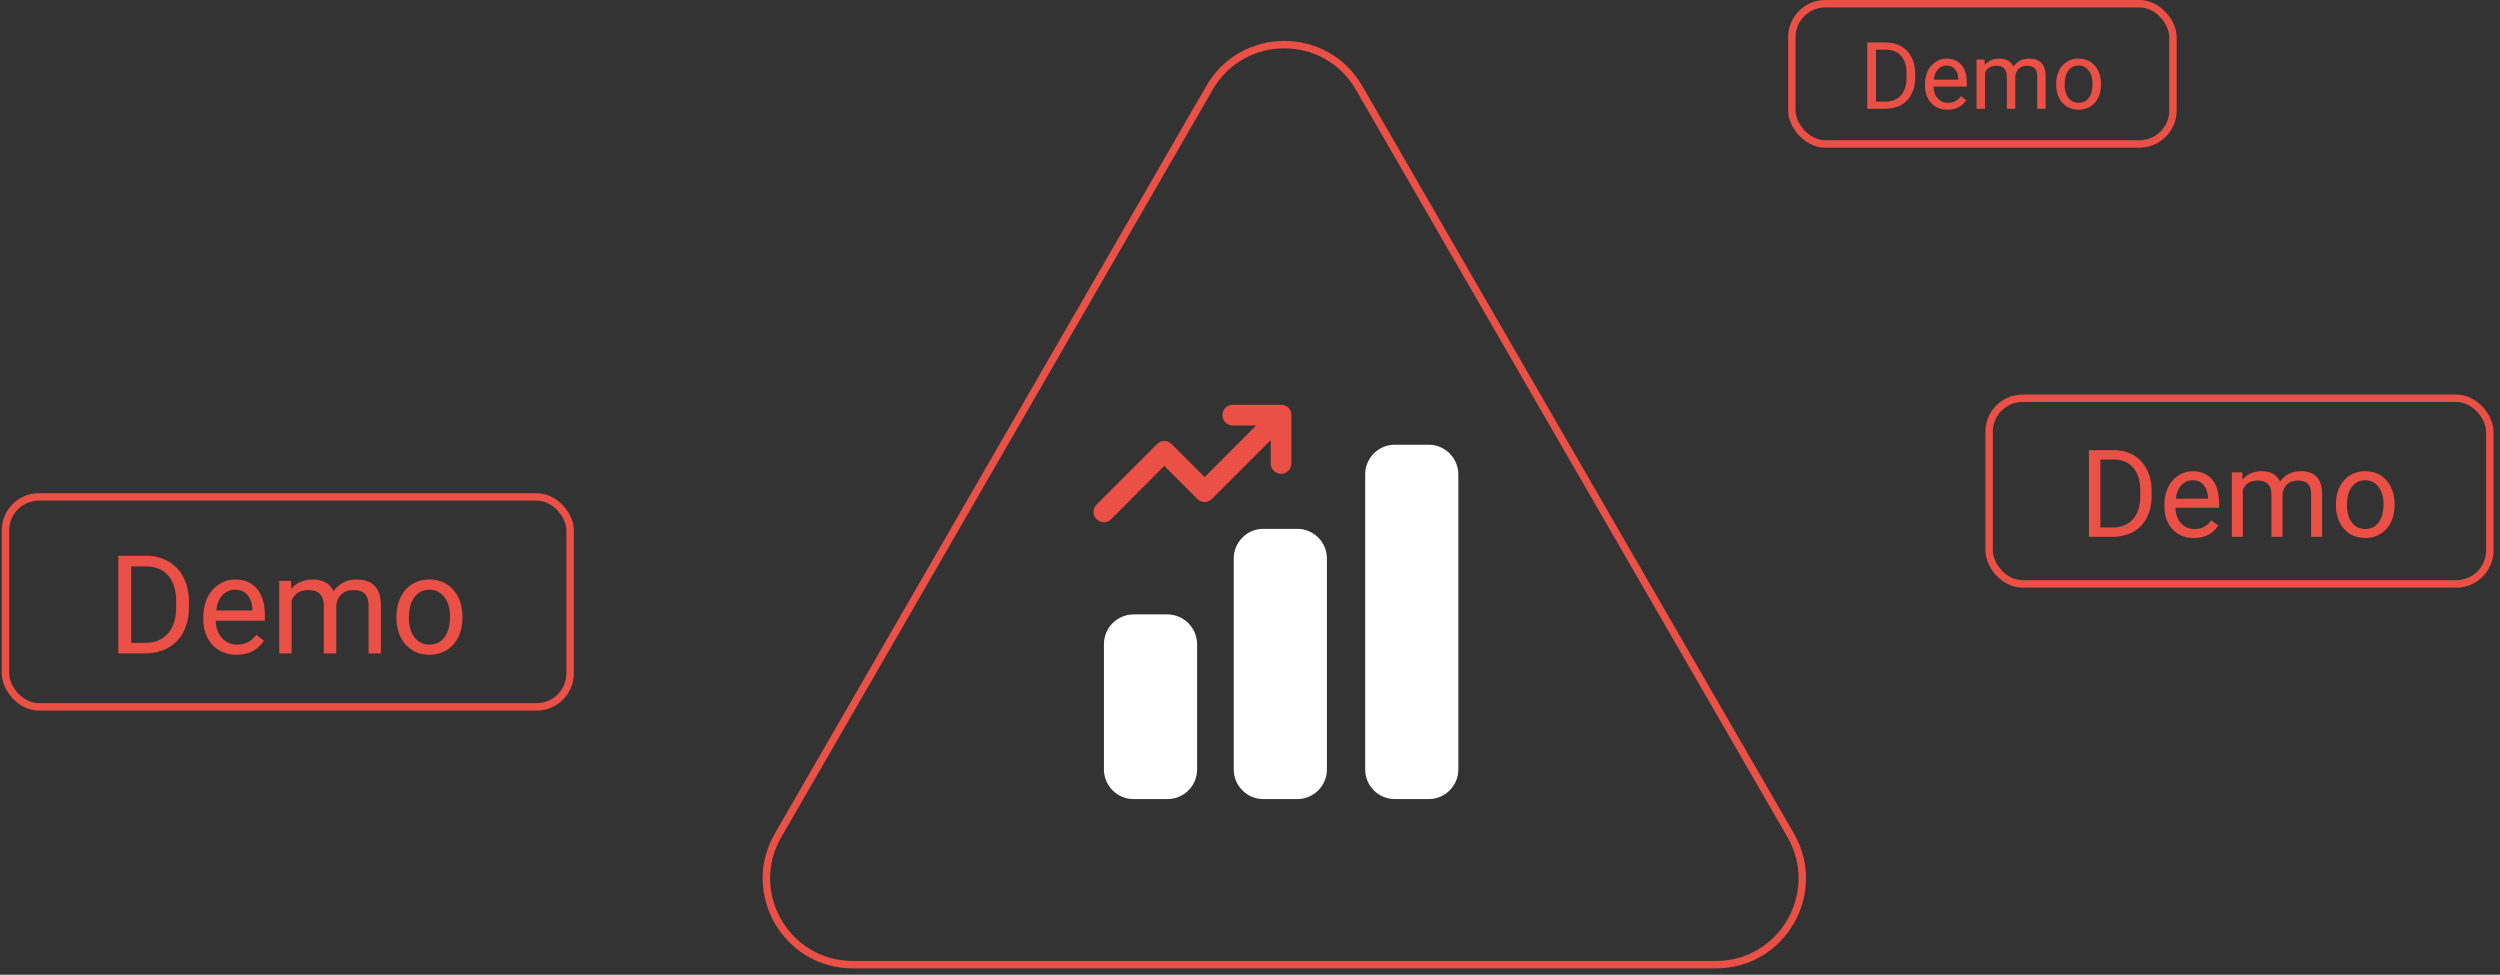 <svg width="336" height="131" viewBox="0 0 336 131" fill="none" xmlns="http://www.w3.org/2000/svg">
<rect x="0" y="0" width="336" height="131" fill="#333333" stroke="none"/>
<path d="M162.568 11.788L104.573 112.268C100.102 119.986 105.697 129.651 114.613 129.651L230.629 129.651C239.545 129.651 245.115 119.986 240.669 112.268L182.649 11.788C178.178 4.07 167.039 4.07 162.568 11.788Z" stroke="#EA5045" stroke-miterlimit="10"/>
<path fill-rule="evenodd" clip-rule="evenodd" d="M156.894 82.578H152.346C150.16 82.578 148.371 84.367 148.371 86.553V103.422C148.371 105.608 150.16 107.396 152.346 107.396H156.916C159.102 107.396 160.891 105.608 160.891 103.422V86.553C160.868 84.367 159.08 82.578 156.894 82.578Z" fill="white"/>
<path fill-rule="evenodd" clip-rule="evenodd" d="M174.361 71.076H169.791C167.605 71.076 165.816 72.865 165.816 75.051V103.424C165.816 105.61 167.605 107.398 169.791 107.398H174.361C176.547 107.398 178.336 105.61 178.336 103.424V75.051C178.336 72.865 176.547 71.076 174.361 71.076Z" fill="white"/>
<path fill-rule="evenodd" clip-rule="evenodd" d="M192.025 59.77H187.455C185.269 59.77 183.48 61.558 183.48 63.744V103.422C183.48 105.608 185.269 107.396 187.455 107.396H192.025C194.211 107.396 196 105.608 196 103.422V63.722C195.978 61.558 194.211 59.77 192.025 59.77Z" fill="white"/>
<path fill-rule="evenodd" clip-rule="evenodd" d="M170.784 62.287C170.784 63.06 171.402 63.678 172.175 63.678C172.948 63.678 173.566 63.06 173.566 62.287V55.817C173.566 55.442 173.456 55.089 173.168 54.802C173.058 54.691 172.926 54.603 172.771 54.537C172.749 54.537 172.727 54.515 172.705 54.493C172.55 54.449 172.352 54.404 172.175 54.404H165.683C164.911 54.404 164.292 55.023 164.292 55.795C164.292 56.568 164.911 57.186 165.683 57.186H168.819L161.908 64.12L157.469 59.681C156.917 59.13 156.056 59.13 155.504 59.681L147.379 67.807C146.827 68.359 146.827 69.22 147.379 69.772C147.931 70.324 148.792 70.324 149.344 69.772L156.476 62.618L160.914 67.056C161.466 67.608 162.327 67.608 162.879 67.056L170.784 59.151V62.287Z" fill="#EA5045"/>
<rect x="267.336" y="53.527" width="67.29" height="24.95" rx="4.5" stroke="#EA5045"/>
<path d="M280.75 72.147V60.495H284.039C285.053 60.495 285.949 60.719 286.728 61.167C287.507 61.615 288.107 62.253 288.529 63.08C288.956 63.907 289.172 64.857 289.177 65.929V66.673C289.177 67.772 288.964 68.735 288.537 69.562C288.115 70.389 287.51 71.024 286.72 71.467C285.936 71.91 285.021 72.136 283.975 72.147H280.75ZM282.287 61.76V70.891H283.903C285.088 70.891 286.008 70.523 286.664 69.786C287.326 69.05 287.656 68.002 287.656 66.641V65.961C287.656 64.638 287.344 63.611 286.72 62.88C286.101 62.144 285.221 61.77 284.079 61.76H282.287Z" fill="#EA5045"/>
<path d="M294.867 72.307C293.693 72.307 292.738 71.923 292.002 71.155C291.266 70.381 290.898 69.349 290.898 68.058V67.786C290.898 66.927 291.06 66.161 291.386 65.489C291.716 64.811 292.175 64.283 292.762 63.904C293.354 63.52 293.995 63.328 294.683 63.328C295.809 63.328 296.684 63.699 297.308 64.441C297.932 65.182 298.244 66.244 298.244 67.626V68.242H292.378C292.399 69.096 292.647 69.786 293.122 70.314C293.602 70.837 294.211 71.099 294.947 71.099C295.47 71.099 295.913 70.992 296.275 70.779C296.638 70.565 296.956 70.282 297.228 69.93L298.132 70.635C297.406 71.75 296.318 72.307 294.867 72.307ZM294.683 64.544C294.085 64.544 293.584 64.763 293.178 65.201C292.773 65.633 292.522 66.241 292.426 67.025H296.764V66.913C296.721 66.161 296.518 65.58 296.155 65.169C295.793 64.753 295.302 64.544 294.683 64.544Z" fill="#EA5045"/>
<path d="M301.357 63.488L301.397 64.448C302.032 63.702 302.888 63.328 303.966 63.328C305.177 63.328 306.001 63.792 306.439 64.721C306.727 64.304 307.101 63.968 307.559 63.712C308.024 63.456 308.57 63.328 309.2 63.328C311.099 63.328 312.065 64.334 312.097 66.345V72.147H310.616V66.433C310.616 65.814 310.475 65.353 310.192 65.049C309.91 64.739 309.435 64.585 308.768 64.585C308.218 64.585 307.762 64.75 307.399 65.081C307.037 65.406 306.826 65.846 306.767 66.401V72.147H305.279V66.473C305.279 65.214 304.662 64.585 303.43 64.585C302.459 64.585 301.795 64.998 301.437 65.825V72.147H299.957V63.488H301.357Z" fill="#EA5045"/>
<path d="M313.946 67.738C313.946 66.889 314.111 66.126 314.442 65.449C314.778 64.771 315.242 64.248 315.834 63.88C316.432 63.512 317.112 63.328 317.875 63.328C319.054 63.328 320.006 63.736 320.732 64.552C321.463 65.369 321.828 66.454 321.828 67.81V67.914C321.828 68.757 321.666 69.514 321.34 70.186C321.02 70.853 320.559 71.374 319.956 71.747C319.358 72.121 318.67 72.307 317.891 72.307C316.717 72.307 315.765 71.899 315.034 71.083C314.308 70.266 313.946 69.186 313.946 67.842V67.738ZM315.434 67.914C315.434 68.874 315.656 69.645 316.098 70.227C316.546 70.808 317.144 71.099 317.891 71.099C318.643 71.099 319.241 70.805 319.684 70.219C320.126 69.626 320.348 68.799 320.348 67.738C320.348 66.788 320.121 66.02 319.668 65.433C319.219 64.841 318.622 64.544 317.875 64.544C317.144 64.544 316.554 64.835 316.106 65.417C315.658 65.998 315.434 66.831 315.434 67.914Z" fill="#EA5045"/>
<rect x="240.824" y="0.5" width="51.222" height="18.844" rx="4.5" stroke="#EA5045"/>
<path d="M250.961 14.621V5.711H253.476C254.251 5.711 254.937 5.882 255.532 6.225C256.128 6.568 256.587 7.055 256.909 7.688C257.236 8.32 257.401 9.046 257.405 9.866V10.435C257.405 11.276 257.242 12.012 256.915 12.645C256.593 13.277 256.13 13.762 255.526 14.101C254.927 14.44 254.227 14.613 253.427 14.621H250.961ZM252.136 6.678V13.661H253.372C254.278 13.661 254.982 13.379 255.483 12.816C255.989 12.253 256.242 11.451 256.242 10.411V9.891C256.242 8.879 256.004 8.094 255.526 7.535C255.053 6.972 254.38 6.686 253.507 6.678H252.136Z" fill="#EA5045"/>
<path d="M261.756 14.744C260.859 14.744 260.128 14.45 259.565 13.863C259.002 13.271 258.721 12.482 258.721 11.494V11.286C258.721 10.629 258.845 10.044 259.094 9.53C259.347 9.012 259.698 8.608 260.147 8.318C260.6 8.024 261.089 7.877 261.615 7.877C262.476 7.877 263.145 8.161 263.623 8.728C264.1 9.295 264.339 10.107 264.339 11.164V11.635H259.853C259.869 12.288 260.059 12.816 260.422 13.22C260.789 13.62 261.254 13.82 261.817 13.82C262.217 13.82 262.556 13.738 262.833 13.575C263.111 13.412 263.354 13.195 263.562 12.926L264.253 13.465C263.698 14.317 262.866 14.744 261.756 14.744ZM261.615 8.808C261.159 8.808 260.775 8.975 260.465 9.309C260.155 9.64 259.963 10.105 259.89 10.705H263.207V10.619C263.174 10.044 263.019 9.599 262.742 9.285C262.464 8.967 262.089 8.808 261.615 8.808Z" fill="#EA5045"/>
<path d="M266.719 8L266.75 8.734C267.235 8.163 267.89 7.877 268.714 7.877C269.641 7.877 270.271 8.232 270.605 8.942C270.826 8.624 271.111 8.367 271.462 8.171C271.817 7.975 272.235 7.877 272.717 7.877C274.169 7.877 274.908 8.646 274.932 10.184V14.621H273.8V10.252C273.8 9.779 273.692 9.426 273.476 9.193C273.259 8.956 272.896 8.838 272.386 8.838C271.966 8.838 271.617 8.965 271.34 9.218C271.062 9.466 270.901 9.803 270.856 10.227V14.621H269.718V10.282C269.718 9.32 269.247 8.838 268.304 8.838C267.562 8.838 267.054 9.154 266.781 9.787V14.621H265.648V8H266.719Z" fill="#EA5045"/>
<path d="M276.346 11.249C276.346 10.601 276.472 10.017 276.725 9.499C276.982 8.981 277.337 8.581 277.79 8.3C278.247 8.018 278.767 7.877 279.351 7.877C280.252 7.877 280.981 8.189 281.535 8.814C282.094 9.438 282.374 10.268 282.374 11.304V11.384C282.374 12.029 282.249 12.608 282 13.122C281.756 13.632 281.403 14.03 280.942 14.315C280.485 14.601 279.959 14.744 279.363 14.744C278.465 14.744 277.737 14.432 277.178 13.807C276.623 13.183 276.346 12.357 276.346 11.329V11.249ZM277.484 11.384C277.484 12.118 277.653 12.708 277.992 13.153C278.335 13.597 278.792 13.82 279.363 13.82C279.938 13.82 280.395 13.595 280.734 13.146C281.072 12.694 281.242 12.061 281.242 11.249C281.242 10.523 281.068 9.936 280.721 9.487C280.379 9.034 279.922 8.808 279.351 8.808C278.792 8.808 278.341 9.03 277.998 9.475C277.655 9.919 277.484 10.556 277.484 11.384Z" fill="#EA5045"/>
<rect x="0.734" y="66.784" width="75.888" height="28.218" rx="4.5" stroke="#EA5045"/>
<path d="M15.902 87.815V74.696H19.606C20.747 74.696 21.756 74.949 22.633 75.453C23.51 75.958 24.186 76.676 24.66 77.607C25.141 78.538 25.384 79.607 25.39 80.814V81.652C25.39 82.89 25.15 83.974 24.669 84.905C24.195 85.836 23.513 86.551 22.624 87.049C21.741 87.548 20.711 87.803 19.534 87.815H15.902ZM17.632 76.12V86.401H19.452C20.786 86.401 21.822 85.986 22.561 85.157C23.306 84.328 23.678 83.148 23.678 81.616V80.85C23.678 79.361 23.327 78.204 22.624 77.381C21.927 76.552 20.936 76.132 19.651 76.12H17.632Z" fill="#EA5045"/>
<path d="M31.797 87.996C30.475 87.996 29.4 87.563 28.571 86.698C27.742 85.827 27.328 84.665 27.328 83.211V82.905C27.328 81.938 27.511 81.076 27.877 80.319C28.25 79.556 28.766 78.961 29.427 78.535C30.094 78.102 30.814 77.886 31.589 77.886C32.857 77.886 33.842 78.303 34.545 79.138C35.248 79.973 35.599 81.169 35.599 82.725V83.418H28.994C29.018 84.379 29.298 85.157 29.832 85.752C30.373 86.341 31.058 86.635 31.887 86.635C32.475 86.635 32.974 86.515 33.383 86.275C33.791 86.034 34.148 85.716 34.455 85.32L35.473 86.112C34.656 87.368 33.431 87.996 31.797 87.996ZM31.589 79.255C30.917 79.255 30.352 79.502 29.895 79.994C29.439 80.481 29.157 81.166 29.049 82.049H33.932V81.923C33.884 81.076 33.656 80.421 33.247 79.958C32.839 79.49 32.286 79.255 31.589 79.255Z" fill="#EA5045"/>
<path d="M39.104 78.066L39.149 79.147C39.864 78.306 40.828 77.886 42.041 77.886C43.405 77.886 44.333 78.409 44.826 79.454C45.15 78.985 45.571 78.607 46.087 78.319C46.61 78.03 47.225 77.886 47.934 77.886C50.073 77.886 51.16 79.018 51.196 81.283V87.815H49.529V81.382C49.529 80.685 49.37 80.166 49.051 79.823C48.733 79.475 48.199 79.301 47.448 79.301C46.829 79.301 46.315 79.487 45.907 79.859C45.498 80.226 45.261 80.721 45.195 81.346V87.815H43.519V81.427C43.519 80.009 42.825 79.301 41.438 79.301C40.344 79.301 39.597 79.766 39.194 80.697V87.815H37.527V78.066H39.104Z" fill="#EA5045"/>
<path d="M53.277 82.851C53.277 81.896 53.464 81.037 53.836 80.274C54.214 79.511 54.737 78.922 55.404 78.508C56.077 78.093 56.843 77.886 57.702 77.886C59.029 77.886 60.101 78.346 60.918 79.264C61.741 80.184 62.153 81.406 62.153 82.932V83.049C62.153 83.998 61.969 84.851 61.603 85.608C61.242 86.359 60.723 86.944 60.044 87.365C59.371 87.785 58.596 87.996 57.719 87.996C56.398 87.996 55.326 87.536 54.503 86.617C53.686 85.698 53.277 84.482 53.277 82.968V82.851ZM54.953 83.049C54.953 84.13 55.203 84.998 55.701 85.653C56.206 86.308 56.879 86.635 57.719 86.635C58.566 86.635 59.239 86.305 59.738 85.644C60.236 84.977 60.486 84.046 60.486 82.851C60.486 81.781 60.23 80.916 59.72 80.256C59.215 79.589 58.542 79.255 57.702 79.255C56.879 79.255 56.215 79.583 55.71 80.238C55.206 80.892 54.953 81.829 54.953 83.049Z" fill="#EA5045"/>
</svg>

